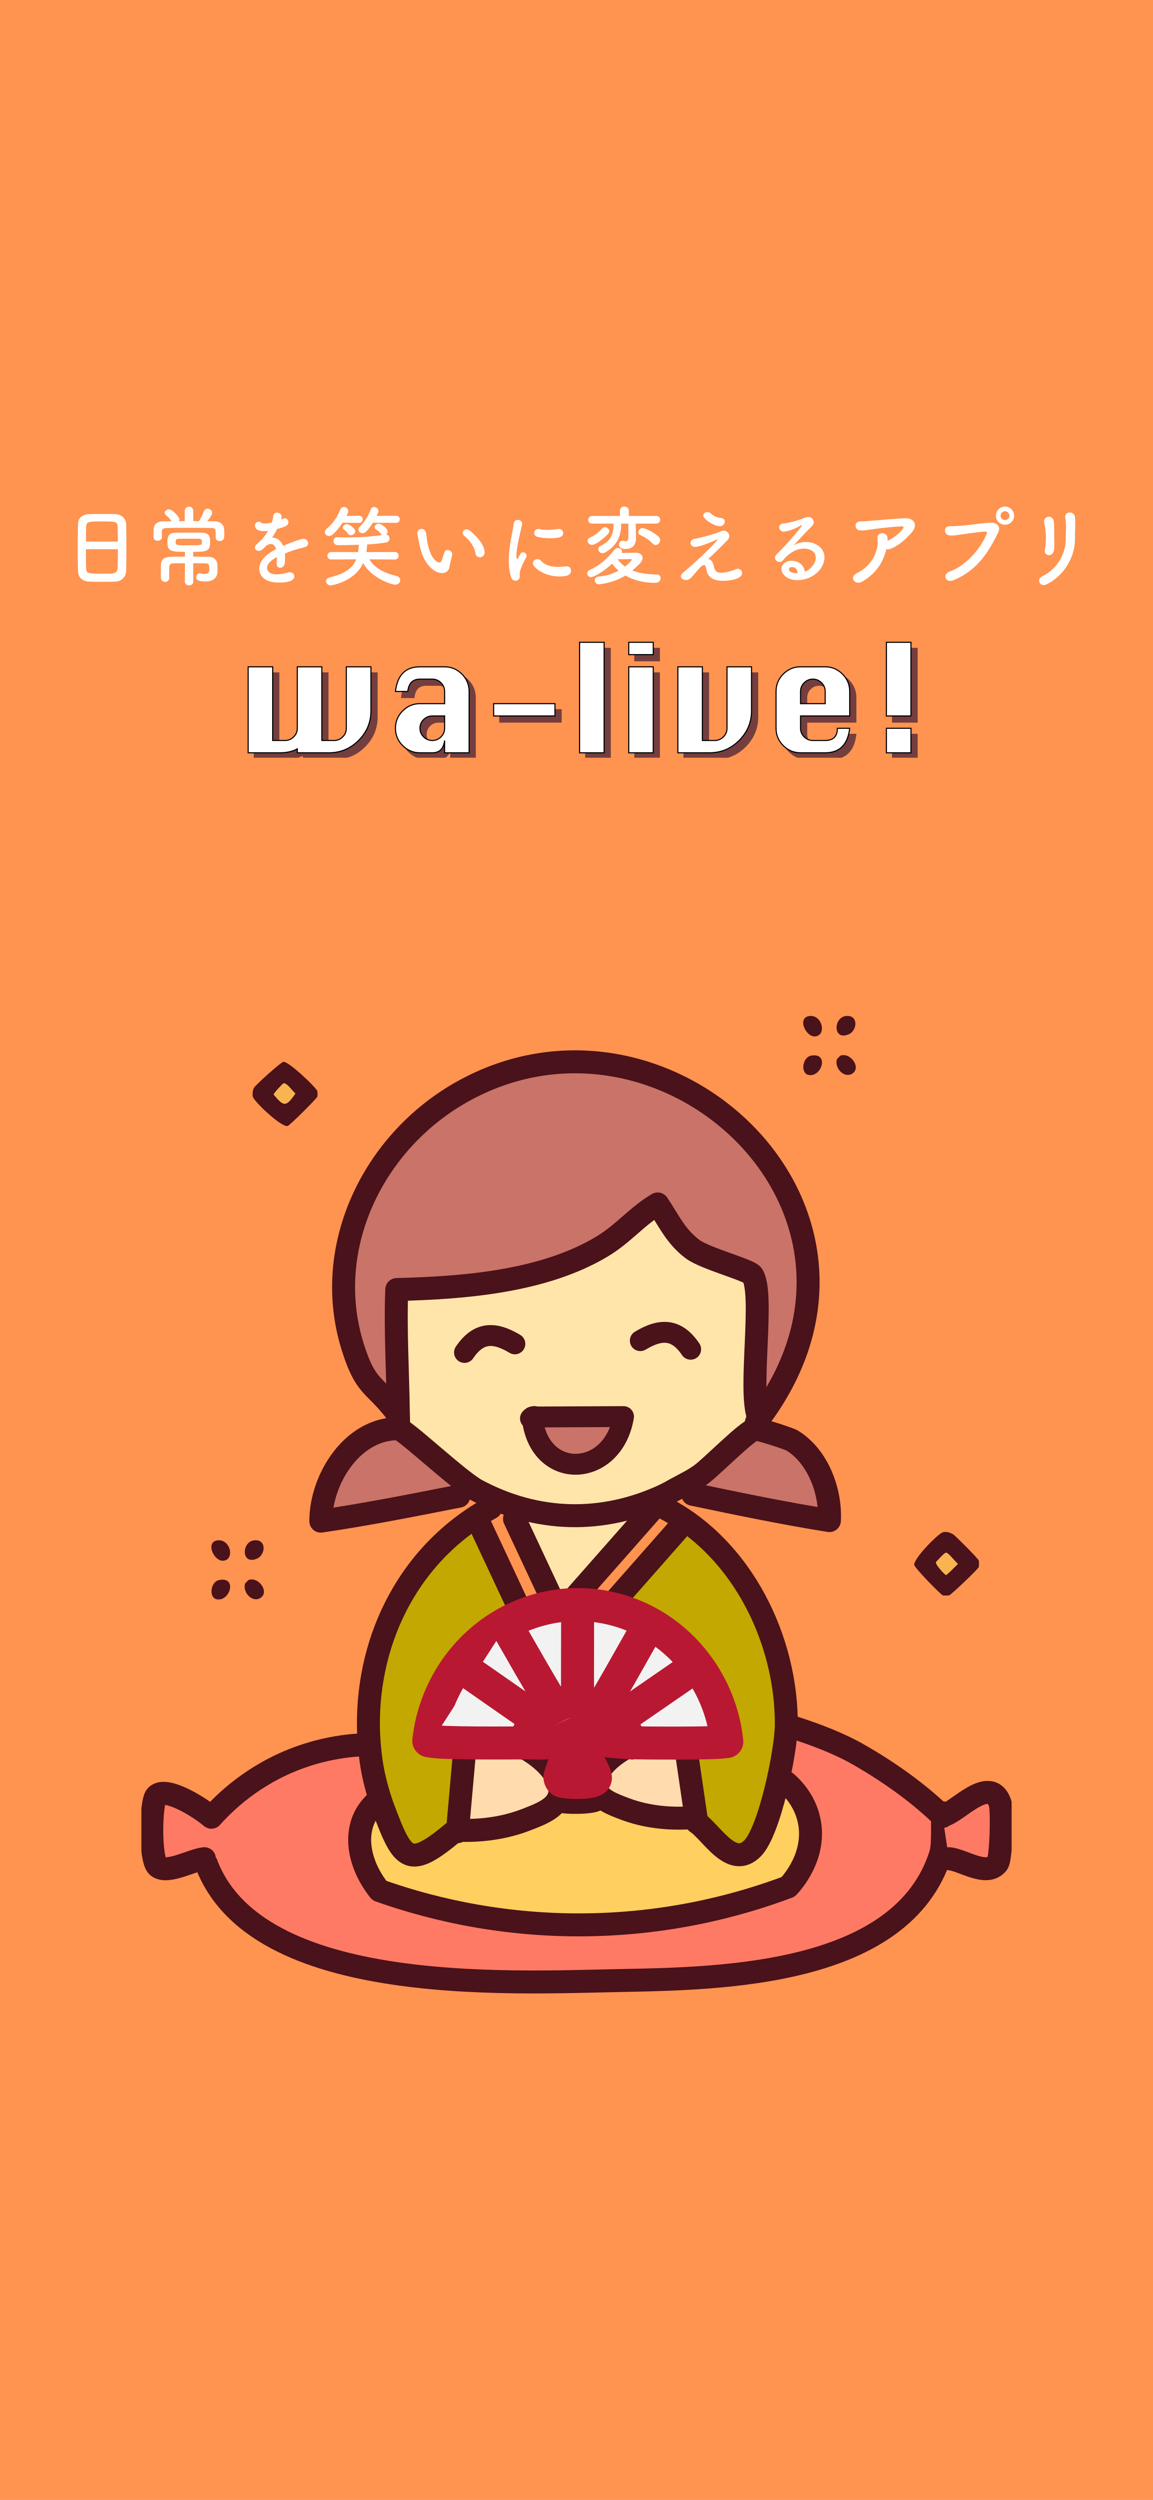 <svg width="393" height="852" viewBox="0 0 393 852" fill="none" xmlns="http://www.w3.org/2000/svg">
<rect width="393" height="852" fill="#FF9350"/>
<g clip-path="url(#clip0_165_1208)">
<path d="M86.674 229.337H95.029V254.442H99.227C100.392 254.442 101.381 254.031 102.199 253.207C103.018 252.384 103.424 251.41 103.424 250.285V229.337H111.779V254.442H115.977C117.117 254.442 118.091 254.031 118.909 253.207C119.728 252.384 120.134 251.41 120.134 250.285V229.337H128.529V244.34C128.529 248.236 127.129 251.595 124.322 254.412C121.515 257.229 118.151 258.64 114.23 258.64H103.424V257.304C101.818 258.193 99.834 258.64 97.479 258.64H86.674V229.337Z" fill="#743E3E" stroke="#743E3E" stroke-width="0.377" stroke-miterlimit="10"/>
<path d="M153.635 241.89V237.732C153.635 236.582 153.218 235.593 152.389 234.77C151.561 233.946 150.577 233.535 149.437 233.535H145.239C142.769 233.535 141.383 234.936 141.082 237.732H136.884C137.527 232.134 140.309 229.337 145.239 229.337H153.635C155.924 229.337 157.887 230.166 159.529 231.817C161.171 233.469 161.99 235.443 161.99 237.732V258.64H153.635V254.442C153.308 257.239 151.907 258.64 149.437 258.64H145.239C142.95 258.64 140.987 257.821 139.345 256.18C137.703 254.538 136.884 252.574 136.884 250.285V250.245C136.884 247.955 137.708 245.992 139.355 244.35C141.002 242.708 142.965 241.89 145.239 241.89H153.635ZM153.635 246.087H149.437C148.287 246.087 147.298 246.494 146.475 247.312C145.651 248.131 145.239 249.105 145.239 250.245V250.285C145.239 251.41 145.646 252.384 146.465 253.207C147.283 254.031 148.272 254.442 149.437 254.442C150.602 254.442 151.591 254.031 152.409 253.207C153.228 252.384 153.635 251.41 153.635 250.285V246.087Z" fill="#743E3E" stroke="#743E3E" stroke-width="0.377" stroke-miterlimit="10"/>
<path d="M170.345 246.087V241.89H191.252V246.087H170.345Z" fill="#743E3E" stroke="#743E3E" stroke-width="0.377" stroke-miterlimit="10"/>
<path d="M199.647 258.64V220.982H208.002V258.64H199.647Z" fill="#743E3E" stroke="#743E3E" stroke-width="0.377" stroke-miterlimit="10"/>
<path d="M216.392 225.18V220.982H224.747V225.18H216.392ZM216.392 258.64V229.337H224.747V258.64H216.392Z" fill="#743E3E" stroke="#743E3E" stroke-width="0.377" stroke-miterlimit="10"/>
<path d="M249.893 229.337H258.248V244.34C258.248 248.236 256.847 251.595 254.04 254.412C251.233 257.229 247.869 258.64 243.948 258.64H233.143V229.337H241.498V254.442H245.695C246.86 254.442 247.849 254.031 248.668 253.207C249.486 252.384 249.893 251.41 249.893 250.285V229.337Z" fill="#743E3E" stroke="#743E3E" stroke-width="0.377" stroke-miterlimit="10"/>
<path d="M291.708 246.087H274.958V250.285C274.958 251.41 275.364 252.384 276.183 253.207C277.001 254.031 277.99 254.442 279.155 254.442H283.353C286.124 254.442 287.51 253.056 287.51 250.285H291.708C291.055 255.853 288.268 258.64 283.353 258.64H274.958C272.668 258.64 270.705 257.821 269.063 256.18C267.421 254.538 266.603 252.574 266.603 250.285V237.732C266.603 235.418 267.426 233.439 269.073 231.797C270.72 230.156 272.683 229.337 274.958 229.337H283.353C285.642 229.337 287.606 230.166 289.248 231.817C290.889 233.469 291.708 235.443 291.708 237.732V246.087ZM274.958 241.89H283.353V237.732C283.353 236.582 282.936 235.593 282.108 234.77C281.279 233.946 280.295 233.535 279.155 233.535C278.016 233.535 277.016 233.946 276.193 234.77C275.369 235.593 274.958 236.582 274.958 237.732V241.89Z" fill="#743E3E" stroke="#743E3E" stroke-width="0.377" stroke-miterlimit="10"/>
<path d="M304.22 246.087V220.982H312.595V246.087H304.22ZM304.22 258.64V250.285H312.595V258.64H304.22Z" fill="#743E3E" stroke="#743E3E" stroke-width="0.377" stroke-miterlimit="10"/>
<path d="M84.585 227.258H92.941V252.364H97.138C98.303 252.364 99.292 251.952 100.111 251.128C100.929 250.305 101.336 249.331 101.336 248.206V227.258H109.691V252.364H113.888C115.028 252.364 116.002 251.952 116.821 251.128C117.639 250.305 118.046 249.331 118.046 248.206V227.258H126.441V242.261C126.441 246.158 125.04 249.517 122.233 252.333C119.426 255.15 116.062 256.561 112.141 256.561H101.336V255.226C99.729 256.114 97.746 256.561 95.391 256.561H84.585V227.258Z" fill="white" stroke="black" stroke-width="0.377" stroke-miterlimit="10"/>
<path d="M151.546 239.811V235.654C151.546 234.504 151.129 233.515 150.301 232.691C149.472 231.868 148.488 231.456 147.348 231.456H143.151C140.68 231.456 139.295 232.857 138.993 235.654H134.796C135.438 230.055 138.22 227.258 143.151 227.258H151.546C153.835 227.258 155.799 228.087 157.441 229.739C159.082 231.391 159.901 233.364 159.901 235.654V256.561H151.546V252.364C151.22 255.16 149.819 256.561 147.348 256.561H143.151C140.861 256.561 138.898 255.743 137.256 254.101C135.614 252.459 134.796 250.496 134.796 248.206V248.166C134.796 245.876 135.619 243.913 137.266 242.271C138.913 240.629 140.876 239.811 143.151 239.811H151.546ZM151.546 244.009H147.348C146.198 244.009 145.209 244.415 144.386 245.234C143.562 246.052 143.151 247.026 143.151 248.166V248.206C143.151 249.331 143.557 250.305 144.376 251.128C145.194 251.952 146.183 252.364 147.348 252.364C148.513 252.364 149.502 251.952 150.321 251.128C151.139 250.305 151.546 249.331 151.546 248.206V244.009Z" fill="white" stroke="black" stroke-width="0.377" stroke-miterlimit="10"/>
<path d="M168.256 244.009V239.811H189.163V244.009H168.256Z" fill="white" stroke="black" stroke-width="0.377" stroke-miterlimit="10"/>
<path d="M197.559 256.561V218.903H205.914V256.561H197.559Z" fill="white" stroke="black" stroke-width="0.377" stroke-miterlimit="10"/>
<path d="M214.304 223.101V218.903H222.659V223.101H214.304ZM214.304 256.561V227.258H222.659V256.561H214.304Z" fill="white" stroke="black" stroke-width="0.377" stroke-miterlimit="10"/>
<path d="M247.804 227.258H256.159V242.261C256.159 246.158 254.758 249.517 251.951 252.333C249.145 255.15 245.78 256.561 241.859 256.561H231.054V227.258H239.409V252.364H243.606C244.771 252.364 245.76 251.952 246.579 251.128C247.397 250.305 247.804 249.331 247.804 248.206V227.258Z" fill="white" stroke="black" stroke-width="0.377" stroke-miterlimit="10"/>
<path d="M289.619 244.009H272.869V248.206C272.869 249.331 273.276 250.305 274.094 251.128C274.913 251.952 275.902 252.364 277.067 252.364H281.264C284.036 252.364 285.422 250.978 285.422 248.206H289.619C288.966 253.774 286.18 256.561 281.264 256.561H272.869C270.579 256.561 268.616 255.743 266.974 254.101C265.332 252.459 264.514 250.496 264.514 248.206V235.654C264.514 233.339 265.337 231.361 266.984 229.719C268.631 228.077 270.594 227.258 272.869 227.258H281.264C283.554 227.258 285.517 228.087 287.159 229.739C288.801 231.391 289.619 233.364 289.619 235.654V244.009ZM272.869 239.811H281.264V235.654C281.264 234.504 280.847 233.515 280.019 232.691C279.19 231.868 278.206 231.456 277.067 231.456C275.927 231.456 274.928 231.868 274.104 232.691C273.281 233.515 272.869 234.504 272.869 235.654V239.811Z" fill="white" stroke="black" stroke-width="0.377" stroke-miterlimit="10"/>
<path d="M302.132 244.009V218.903H310.507V244.009H302.132ZM302.132 256.561V248.206H310.507V256.561H302.132Z" fill="white" stroke="black" stroke-width="0.377" stroke-miterlimit="10"/>
<path d="M39.321 198.223C38.015 198.282 36.413 198.282 34.84 198.282C33.267 198.282 31.753 198.282 30.536 198.223C27.954 198.134 26.678 196.828 26.589 194.631C26.53 192.702 26.5 189.467 26.5 186.232C26.5 183.354 26.53 180.445 26.589 178.457C26.648 176.557 28.073 175.311 30.299 175.222C31.427 175.192 33.356 175.162 35.255 175.162C36.828 175.162 38.371 175.192 39.38 175.222C41.191 175.281 42.942 176.557 43.001 178.694C43.06 180.505 43.09 183.472 43.09 186.44C43.09 189.705 43.06 192.969 43.001 194.542C42.942 196.62 41.458 198.134 39.321 198.223ZM40.182 184.571C40.182 182.701 40.152 180.979 40.122 179.792C40.063 177.744 39.618 177.715 34.869 177.715C29.854 177.715 29.438 177.744 29.349 179.792C29.319 181.009 29.29 182.701 29.29 184.571H40.182ZM29.29 187.182C29.29 189.675 29.29 192.049 29.349 193.474C29.409 195.403 29.735 195.522 34.78 195.522C35.938 195.522 37.125 195.522 37.897 195.492C39.559 195.433 40.063 194.661 40.122 193.385C40.182 191.901 40.182 189.556 40.182 187.182H29.29Z" fill="white"/>
<path d="M73.51 183.146V181.751C73.51 180.386 73.421 179.97 71.967 179.941C69.593 179.911 66.477 179.881 63.479 179.881C61.016 179.881 58.642 179.911 56.831 179.941C55.229 179.97 55.199 180.594 55.169 181.336V183.087C55.169 183.888 54.427 184.303 53.715 184.303C53.003 184.303 52.35 183.918 52.35 183.057C52.35 182.671 52.32 182.196 52.32 181.751C52.32 181.276 52.35 180.831 52.35 180.445C52.409 179.021 53.24 177.715 55.496 177.685C56.445 177.685 57.455 177.655 58.464 177.655C57.9 176.765 57.187 176.112 56.475 175.459C56.238 175.251 56.119 175.014 56.119 174.777C56.119 174.183 56.861 173.589 57.603 173.589C58.731 173.589 61.135 176.112 61.135 177.003C61.135 177.21 61.075 177.418 60.956 177.626H62.975V174.213C62.975 173.174 63.687 172.669 64.429 172.669C65.171 172.669 65.883 173.174 65.883 174.213V177.596C66.506 177.596 67.159 177.626 67.783 177.626C68.465 176.676 69.088 175.281 69.474 174.302C69.712 173.649 70.216 173.382 70.75 173.382C71.522 173.382 72.323 173.975 72.323 174.777C72.323 175.578 70.81 177.418 70.632 177.626C71.522 177.626 72.383 177.655 73.214 177.685C75.024 177.715 76.3 178.724 76.389 180.386C76.419 180.772 76.449 181.276 76.449 181.781C76.449 182.256 76.419 182.76 76.389 183.146C76.33 183.977 75.618 184.392 74.905 184.392C74.193 184.392 73.51 183.977 73.51 183.176V183.146ZM63.034 191.96C61.609 191.96 60.185 191.99 58.938 191.99C58.285 191.99 57.722 192.406 57.692 193.118C57.662 193.563 57.662 194.068 57.662 194.631C57.662 195.373 57.662 196.175 57.692 196.917V196.946C57.692 197.837 57.009 198.312 56.297 198.312C55.585 198.312 54.873 197.837 54.843 196.917C54.843 196.323 54.813 195.581 54.813 194.839C54.813 194.097 54.843 193.266 54.843 192.613C54.902 190.595 56.089 189.794 58.167 189.764C59.68 189.735 61.342 189.705 63.034 189.705V188.073C58.345 188.073 57.069 187.894 57.069 184.867C57.069 182.908 57.336 181.573 60.036 181.543C61.639 181.514 63.39 181.514 65.112 181.514C66.358 181.514 67.605 181.514 68.821 181.543C71.522 181.573 71.611 183.205 71.611 184.749C71.611 187.835 70.572 188.073 65.853 188.073V189.705C67.605 189.705 69.356 189.735 71.017 189.764C72.887 189.794 74.074 190.744 74.104 192.673C74.104 193.326 74.134 193.949 74.134 194.661C74.134 197.095 72.472 198.163 70.038 198.163C67.159 198.163 66.862 197.421 66.862 196.709C66.862 196.056 67.278 195.403 67.99 195.403C68.079 195.403 68.198 195.403 68.287 195.433C68.792 195.551 69.266 195.611 69.682 195.611C71.255 195.611 71.344 194.81 71.344 193.86C71.344 192.554 71.196 191.99 70.127 191.99C68.821 191.99 67.367 191.96 65.853 191.96L65.883 198.133C65.883 199.054 65.171 199.528 64.459 199.528C63.746 199.528 63.004 199.054 63.004 198.133L63.034 191.96ZM67.842 183.621C66.744 183.591 65.586 183.591 64.37 183.591C63.153 183.591 61.995 183.591 60.808 183.621C60.393 183.621 59.858 183.739 59.858 184.719C59.858 185.817 60.126 185.847 64.043 185.847C68.821 185.847 68.821 185.817 68.821 184.749C68.821 184.244 68.792 183.621 67.842 183.621Z" fill="white"/>
<path d="M97.164 190.061C97.164 190.566 97.164 191.1 97.105 191.693C97.016 192.88 96.214 193.504 95.502 193.504C94.849 193.504 94.285 193.029 94.285 192.109V191.842C94.374 191.129 94.404 190.447 94.404 189.853C93.781 190.18 91.021 191.634 91.021 193.504C91.021 194.008 91.258 195.759 94.285 195.759C95.65 195.759 97.164 195.403 98.025 195.136C98.292 195.047 98.559 195.017 98.767 195.017C99.746 195.017 100.31 195.7 100.31 196.412C100.31 197.035 100.073 198.549 94.998 198.549C89.923 198.549 88.35 195.997 88.35 193.83C88.35 190.209 92.564 187.954 94.107 187.153C93.751 185.995 93.158 185.401 92.356 185.401C91.881 185.401 91.377 185.58 90.813 185.936C89.567 187.331 88.825 187.746 88.172 187.746C87.459 187.746 86.895 187.271 86.895 186.618C86.895 186.262 87.073 185.817 87.578 185.401C89.181 183.977 89.982 183.235 91.377 180.89C90.843 180.979 90.368 181.009 89.923 181.009C86.925 181.009 86.895 179.347 86.895 179.11C86.895 178.427 87.4 177.804 88.112 177.804C88.439 177.804 88.795 177.923 89.181 178.19C89.448 178.368 89.834 178.427 90.279 178.427C90.516 178.427 91.288 178.397 92.623 178.101C92.891 177.329 93.009 176.765 93.158 175.756C93.276 175.014 93.811 174.717 94.404 174.717C95.176 174.717 96.007 175.251 96.007 176.023C96.007 176.379 95.888 176.854 95.829 177.121C96.719 176.676 96.838 176.646 97.045 176.646C97.758 176.646 98.322 177.24 98.322 177.952C98.322 178.932 97.55 179.525 94.463 180.267C94.018 181.187 93.425 182.196 92.772 183.235C94.404 183.235 95.74 184.155 96.511 186.025C100.251 184.422 102.862 183.621 103.367 183.621C104.435 183.621 105.029 184.422 105.029 185.164C105.029 185.639 104.762 186.114 104.228 186.322C103.308 186.707 102.328 186.826 100.785 187.301C99.538 187.687 98.262 188.162 97.105 188.636C97.164 189.082 97.164 189.556 97.164 190.061Z" fill="white"/>
<path d="M116.752 178.16C115.802 179.614 114.734 180.979 113.428 182.137C113.012 182.523 112.538 182.671 112.152 182.671C111.35 182.671 110.727 182.107 110.727 181.365C110.727 180.95 110.965 180.475 111.499 180.03C113.576 178.338 114.882 176.35 115.951 173.738C116.218 173.085 116.722 172.788 117.227 172.788C117.969 172.788 118.711 173.411 118.711 174.242C118.711 174.569 118.592 174.836 118.117 175.815L122.42 175.786H122.45C123.222 175.786 123.637 176.379 123.637 176.973C123.637 177.566 123.222 178.19 122.42 178.19L116.752 178.16ZM125.893 190.625C127.792 193.86 131.532 195.462 135.152 196.293C136.013 196.501 136.429 197.095 136.429 197.688C136.429 198.49 135.776 199.261 134.707 199.261C133.49 199.261 126.605 197.095 123.786 191.871C120.818 198.43 112.745 199.528 112.716 199.528C111.766 199.528 111.143 198.816 111.143 198.104C111.143 197.54 111.499 197.006 112.359 196.798C117.286 195.581 120.106 193.86 121.411 190.625L112.953 190.684C112.063 190.684 111.588 190.031 111.588 189.408C111.588 188.785 112.063 188.132 112.953 188.132L122.064 188.162C122.183 187.39 122.272 186.559 122.302 185.669C121.916 185.669 118.711 185.787 115.179 185.787C114.17 185.787 113.665 185.075 113.665 184.363C113.665 183.71 114.111 183.087 115.001 183.087H115.06C116.158 183.116 117.345 183.146 118.533 183.146C122.272 183.146 126.368 182.938 130.196 182.345C130.077 182.256 129.959 182.167 129.87 182.018C129.454 181.365 128.742 180.801 128.208 180.475C127.852 180.267 127.703 179.97 127.703 179.674C127.703 179.08 128.297 178.486 129.068 178.486C129.899 178.486 132.125 180 132.125 181.187C132.125 181.603 131.918 181.959 131.621 182.196C132.392 182.285 132.778 182.909 132.778 183.502C132.778 184.125 132.392 184.749 131.68 184.867C129.781 185.194 127.495 185.431 125.151 185.55C125.121 186.44 125.002 187.242 124.884 188.043L124.913 188.162L134.529 188.132C135.42 188.132 135.865 188.755 135.865 189.408C135.865 190.061 135.42 190.684 134.529 190.684L125.893 190.625ZM119.601 182.404C119.215 182.404 118.829 182.256 118.592 181.87C118.117 181.157 117.524 180.683 117.197 180.445C116.93 180.237 116.841 180.03 116.841 179.792C116.841 179.199 117.553 178.635 118.265 178.635C118.859 178.635 121.085 179.881 121.085 181.098C121.085 181.84 120.343 182.404 119.601 182.404ZM127.08 178.16C125.062 181.365 124.201 181.721 123.578 181.721C122.806 181.721 122.153 181.187 122.153 180.505C122.153 180.208 122.272 179.881 122.599 179.555C124.379 177.774 125.477 175.934 126.397 173.56C126.605 173.026 127.021 172.788 127.495 172.788C128.208 172.788 129.009 173.382 129.009 174.183C129.009 174.48 128.95 174.599 128.386 175.815L135.034 175.786C135.835 175.786 136.251 176.379 136.251 176.973C136.251 177.596 135.835 178.19 135.034 178.19L127.08 178.16Z" fill="white"/>
<path d="M150.674 195.314C149.635 195.314 148.359 194.839 147.142 193.771C144.145 191.189 143.284 187.153 142.809 184.838C142.572 183.71 142.246 181.899 142.246 181.662C142.246 180.801 142.987 180.237 143.729 180.237C144.353 180.237 145.006 180.653 145.213 181.632C145.391 182.582 145.451 183.591 145.629 184.541C146.846 191.456 149.635 191.723 149.814 191.723C150.11 191.723 150.377 191.486 150.644 190.773C150.912 190.061 151.119 189.2 151.475 188.251C151.713 187.657 152.128 187.42 152.574 187.42C153.345 187.42 154.147 188.102 154.147 188.904C154.147 188.993 154.117 189.052 154.117 189.141C153.939 190.12 153.345 192.049 153.256 192.969C153.108 194.453 152.069 195.314 150.674 195.314ZM162.071 188.577C161.804 186.589 160.171 184.155 158.183 182.582C157.827 182.315 157.678 181.959 157.678 181.632C157.678 181.009 158.242 180.416 159.014 180.416C159.4 180.416 159.845 180.564 160.26 180.92C161.507 181.988 165.187 185.253 165.187 188.251C165.187 189.349 164.356 189.942 163.555 189.942C162.872 189.942 162.189 189.497 162.071 188.577Z" fill="white"/>
<path d="M174.179 196.645C173.616 194.834 173.408 192.905 173.408 190.976C173.408 185.753 174.921 180.648 175.07 178.6C175.159 177.591 175.812 177.176 176.494 177.176C177.236 177.176 177.978 177.68 177.978 178.481C177.978 178.541 177.978 178.63 177.949 178.719C177.533 180.885 176.019 186.376 176.019 189.314C176.019 190.412 176.227 190.531 176.316 190.531C176.376 190.531 176.465 190.472 176.524 190.323C177.444 188.572 177.652 188.216 178.275 188.216C178.898 188.216 179.492 188.81 179.492 189.462C179.492 189.641 179.462 189.819 179.343 189.997C177.919 192.46 177.118 194.686 177.118 195.576C177.118 195.843 177.147 196.11 177.147 196.378C177.147 197.832 175.99 197.921 175.663 197.921C175.07 197.921 174.447 197.535 174.179 196.645ZM190.681 196.471C185.546 196.471 181.629 193.415 181.629 191.96C181.629 191.189 182.341 190.566 183.172 190.566C183.617 190.566 184.092 190.744 184.507 191.218C185.754 192.613 187.861 193.207 190.265 193.207C191.096 193.207 191.927 193.148 192.788 193.029C192.906 192.999 193.025 192.999 193.144 192.999C194.153 192.999 194.628 193.682 194.628 194.424C194.628 195.967 193.322 196.471 190.681 196.471ZM187.327 183.443C186.021 183.443 184.626 183.324 183.32 182.998C182.43 182.79 182.074 182.226 182.074 181.662C182.074 180.95 182.638 180.267 183.439 180.267C183.528 180.267 183.617 180.267 183.736 180.297C184.715 180.505 185.695 180.594 186.615 180.594C187.891 180.594 189.108 180.445 190.265 180.297C190.354 180.297 190.443 180.267 190.532 180.267C191.452 180.267 191.957 180.95 191.957 181.662C191.957 182.849 191.126 183.443 187.327 183.443Z" fill="white"/>
<path d="M204.125 199.143C203.235 199.143 202.73 198.43 202.73 197.748C202.73 197.154 203.116 196.561 204.036 196.501C206.558 196.293 208.873 195.551 210.832 194.513C209.971 193.771 209.23 192.94 208.666 192.079C205.223 195.284 202.107 196.709 201.454 196.709C200.653 196.709 200.148 196.056 200.148 195.403C200.148 194.958 200.415 194.483 200.979 194.246C203.709 193.088 206.737 190.833 209.467 187.331C209.764 186.945 210.209 186.767 210.624 186.767C211.337 186.767 212.019 187.242 212.019 187.924C212.019 188.102 211.99 188.28 211.901 188.458C213.652 188.429 216.234 188.369 216.708 188.369C218.252 188.369 219.023 189.2 219.023 190.15C219.023 191.189 218.163 192.168 215.521 194.424C217.629 195.255 220.389 195.789 223.95 195.789C224.751 195.789 225.167 196.412 225.167 197.065C225.167 198.223 224.276 198.638 223.149 198.638C219.201 198.638 215.788 197.659 213.177 196.145C208.992 198.786 204.155 199.143 204.125 199.143ZM201.78 185.698C200.89 185.698 200.296 185.016 200.296 184.303C200.296 183.858 200.534 183.443 201.127 183.176C202.76 182.463 203.976 181.543 205.253 180.119C205.549 179.792 205.906 179.674 206.232 179.674C206.974 179.674 207.657 180.297 207.657 181.039C207.657 181.336 207.538 181.662 207.271 181.959C205.668 183.65 203.086 185.698 201.78 185.698ZM216.679 178.457L216.708 179.614L216.768 183.561V183.621C216.768 185.283 215.877 187.093 213.355 187.093C212.524 187.093 210.981 187.004 210.981 185.58C210.981 184.927 211.396 184.274 212.079 184.274C212.168 184.274 212.257 184.274 212.375 184.303C212.672 184.392 212.969 184.452 213.236 184.452C213.77 184.452 214.186 184.155 214.186 183.205V178.457H211.723V178.665C211.723 183.354 209.793 186.173 206.351 188.251C205.995 188.458 205.668 188.547 205.371 188.547C204.54 188.547 203.917 187.865 203.917 187.182C203.917 186.737 204.184 186.292 204.778 185.995C207.805 184.57 209.111 182.493 209.111 178.932V178.457H201.869C200.949 178.457 200.474 177.834 200.474 177.181C200.474 176.528 200.979 175.845 201.869 175.845H211.307V174.035C211.307 173.115 212.049 172.64 212.821 172.64C213.592 172.64 214.334 173.115 214.334 174.035V175.845H223.683C224.573 175.845 225.018 176.498 225.018 177.151C225.018 177.804 224.573 178.457 223.683 178.457H216.679ZM213.028 193.088C213.8 192.495 214.483 191.871 215.076 191.218C215.225 191.04 215.284 190.892 215.284 190.803C215.284 190.595 215.106 190.536 214.928 190.536H214.839C214.69 190.566 212.227 190.595 210.506 190.595C211.159 191.515 211.99 192.346 213.028 193.088ZM222.466 185.283C221.338 184.036 219.676 182.968 218.252 182.374C217.747 182.167 217.569 181.81 217.569 181.425C217.569 180.712 218.192 179.97 218.994 179.97C219.587 179.97 222.525 181.068 224.514 182.968C224.87 183.294 225.018 183.71 225.018 184.096C225.018 184.956 224.276 185.758 223.475 185.758C223.119 185.758 222.793 185.609 222.466 185.283Z" fill="white"/>
<path d="M243.36 193.237C243.627 194.335 244.191 195.195 245.586 195.195C246.802 195.195 249.236 194.75 250.542 194.097C250.898 193.919 251.195 193.86 251.492 193.86C252.382 193.86 252.946 194.542 252.946 195.284C252.946 197.451 248.494 197.955 246.387 197.955C242.529 197.955 241.045 196.145 240.807 194.216C240.659 193.059 240.362 192.584 239.917 192.584C238.967 192.584 237.424 194.899 235.732 196.709C235.02 197.481 234.516 197.688 233.892 197.688C232.468 197.688 232.082 196.887 232.082 196.412C232.082 196.056 232.29 195.641 232.794 195.195C240.689 188.547 244.102 184.511 244.517 184.036C244.636 183.888 244.695 183.799 244.695 183.769C244.695 183.769 244.695 183.74 244.665 183.74C244.606 183.74 244.428 183.858 244.28 183.918C242.855 184.571 238.73 186.381 236.89 186.381C235.881 186.381 235.376 185.728 235.376 185.045C235.376 184.422 235.821 183.769 236.712 183.65C238.136 183.443 241.282 182.612 244.339 181.632C245.111 181.395 245.111 181.306 245.882 181.009C246.149 180.92 246.417 180.861 246.654 180.861C247.722 180.861 248.583 181.721 248.583 182.701C248.583 183.146 248.405 183.621 247.989 184.066C246.595 185.52 242.914 189.2 241.342 190.536C242.707 190.595 243.122 192.168 243.36 193.237ZM245.348 179.347C243.567 179.347 239.709 177.003 239.709 175.697C239.709 175.044 240.332 174.539 241.074 174.539C241.49 174.539 241.935 174.688 242.351 175.044C243.36 175.934 244.28 176.379 245.764 176.528C246.654 176.617 247.04 177.151 247.04 177.745C247.04 178.427 246.506 179.347 245.348 179.347Z" fill="white"/>
<path d="M278.054 190.091C278.054 186.974 274.284 186.974 274.017 186.974C270.693 186.974 268.141 189.408 266.924 190.922C266.598 191.337 266.153 191.515 265.737 191.515C264.936 191.515 264.164 190.892 264.164 190.091C264.164 189.705 264.342 189.289 264.758 188.874C269.031 184.66 273.364 179.377 273.364 179.05C273.364 178.991 273.335 178.961 273.275 178.961C273.216 178.961 273.157 178.991 273.068 179.021C270.842 180.416 268.022 181.187 267.132 181.187C266.123 181.187 265.589 180.445 265.589 179.733C265.589 179.11 265.975 178.516 266.835 178.427C269.773 178.16 273.513 176.824 274.344 176.409C274.7 176.231 275.086 176.172 275.412 176.172C276.51 176.172 277.371 176.973 277.371 177.923C277.371 178.397 277.163 178.902 276.688 179.377C274.67 181.306 272.385 183.829 270.515 185.906C271.792 185.075 273.305 184.719 274.759 184.719C277.905 184.719 281.021 186.648 281.021 189.942C281.021 193.919 276.926 197.718 271.792 197.718C268.23 197.718 266.36 195.67 266.36 193.919C266.36 192.317 267.844 191.129 269.684 191.129C272.266 191.129 274.047 192.554 274.314 194.839C275.59 194.513 278.054 192.406 278.054 190.091ZM269.951 193.266C268.942 193.266 268.913 193.919 268.913 194.038C268.913 195.195 270.931 195.344 271.673 195.344H271.881C271.792 194.068 271.139 193.266 269.951 193.266Z" fill="white"/>
<path d="M293.991 198.163C291.409 199.706 289.302 196.739 292.002 195.373C296.395 193.177 298.413 189.794 299.066 186.114C299.214 185.223 299.214 184.155 299.066 183.413C298.71 181.573 302.063 180.92 302.479 183.116C302.538 183.413 302.538 183.858 302.538 184.333C304.319 183.472 306.515 181.899 307.613 180.386C308.118 179.703 308.207 179.347 307.079 179.406C303.34 179.555 298.561 180.208 297.226 180.386C295.623 180.594 294.822 180.831 293.16 180.772C291.231 180.712 290.875 177.626 293.368 177.685C294.644 177.715 296.039 177.537 297.285 177.448C298.591 177.359 303.547 176.884 308.326 176.617C311.65 176.439 312.926 178.932 310.818 181.395C308.919 183.621 306.396 185.965 303.369 187.093C302.924 187.271 302.479 187.271 302.123 187.123C300.995 191.723 298.71 195.314 293.991 198.163Z" fill="white"/>
<path d="M323.699 194.78C329.931 192.524 334.68 186.114 336.342 181.84C336.55 181.336 336.193 181.128 335.808 181.157C333.522 181.276 329.575 181.929 327.527 182.167C325.717 182.374 325.539 182.552 323.788 182.493C321.592 182.404 321.354 179.169 323.996 179.317C325.301 179.377 326.4 179.258 327.646 179.169C330.139 178.991 334.175 178.338 337.499 178.13C339.992 177.982 341.15 179.614 340.259 181.425C337.143 187.776 333.344 194.305 325.034 197.718C322.156 198.905 321.117 195.73 323.699 194.78ZM342.545 178.843C340.823 178.843 339.458 177.477 339.458 175.756C339.458 174.035 340.823 172.64 342.545 172.64C344.266 172.64 345.661 174.035 345.661 175.756C345.661 177.477 344.266 178.843 342.545 178.843ZM342.545 174.242C341.714 174.242 341.061 174.925 341.061 175.756C341.061 176.587 341.714 177.24 342.545 177.24C343.376 177.24 344.058 176.587 344.058 175.756C344.058 174.925 343.376 174.242 342.545 174.242Z" fill="white"/>
<path d="M355.188 196.442C360.678 193.83 363.29 188.251 363.26 183.769C363.23 181.395 363.409 180.475 363.349 179.021C363.319 178.279 363.26 177.151 363.112 176.557C362.548 174.242 366.287 173.886 366.436 176.409C366.525 177.655 366.495 178.101 366.495 179.021C366.495 180.089 366.465 180.623 366.436 181.187C366.406 181.751 366.376 182.404 366.406 183.65C366.495 189.26 363.141 195.908 356.879 199.083C354.386 200.359 353.229 197.362 355.188 196.442ZM356.137 187.36C356.612 185.312 356.553 181.988 356.286 180.119C356.197 179.555 356.078 178.961 355.93 178.397C355.306 175.756 358.927 175.192 359.194 177.774C359.283 178.605 359.313 179.496 359.313 180.237C359.283 181.395 359.343 182.879 359.372 184.036C359.402 185.194 359.402 186.292 359.224 187.479C358.808 190.18 355.662 189.408 356.137 187.36Z" fill="white"/>
</g>
<g clip-path="url(#clip1_165_1208)">
<path d="M187.567 546.853L191.689 546.42C193.44 545.039 192.245 546.441 193.976 545.059C208.42 533.615 209.595 525.119 222.04 511.51L175.369 517.675" fill="#FFE5AA"/>
<path d="M162.532 507.922C161.337 509.571 158.205 509.551 156.35 509.922C140.731 512.994 125.071 516.129 109.328 518.418C109.328 504.066 120.126 486.827 135.724 486.93C137.682 486.93 156.309 504.581 162.511 507.901H162.532V507.922Z" fill="#CA7369"/>
<path d="M257.441 487.033C258.492 486.93 268.897 490.25 270.093 490.992C278.829 496.457 283.218 508.19 282.703 518.232C267.105 515.737 251.568 512.52 236.093 509.262C234.28 508.87 231.704 508.726 230.303 507.53C233.188 505.942 236.217 504.519 238.896 502.581C242.502 499.983 254.906 487.281 257.42 487.054L257.441 487.033Z" fill="#CA7369"/>
<path d="M258.471 482.703C255.092 473.651 260.635 440.988 256.472 434.575C255.318 432.781 240.4 428.966 236.052 425.708C230.283 421.378 228.016 416.037 224.163 410.325C217.033 414.532 212.562 420.409 205.226 424.821C185.157 436.864 157.978 438.926 135.23 439.483C134.714 453.257 135.559 467.052 135.765 480.806L134.714 480.909C127.399 471.465 124.576 473.073 120.187 459.01C109.658 425.337 126.967 389.478 157.051 372.363C226.059 333.102 311.592 411.872 259.234 482.827L258.451 482.703H258.471Z" fill="#CA7369"/>
<path d="M258.471 482.703C258.409 483.239 258.121 483.713 258.018 484.208C257.956 484.476 257.812 484.724 257.75 484.992C257.812 484.724 257.935 484.476 258.018 484.208C257.956 484.476 257.812 484.724 257.75 484.992L257.441 487.033C254.906 487.281 242.502 499.983 238.916 502.56C236.217 504.499 233.209 505.922 230.324 507.509C229.17 508.149 228.016 508.829 226.842 509.386C226.78 509.427 226.718 509.468 226.656 509.489C226.574 509.53 226.491 509.571 226.388 509.613C205.329 519.407 183.055 518.892 162.532 507.901C156.329 504.581 137.681 486.93 135.745 486.93L135.868 484.683C135.868 484.25 135.827 483.817 135.848 483.383L135.683 483.219C135.497 482.394 135.25 481.548 134.735 480.868L135.786 480.765C135.58 466.99 134.714 453.195 135.25 439.441C157.999 438.885 185.177 436.823 205.247 424.78C212.583 420.388 217.054 414.511 224.183 410.284C228.037 415.996 230.324 421.337 236.073 425.667C240.421 428.925 255.339 432.74 256.493 434.534C260.655 440.967 255.112 473.609 258.492 482.662V482.703H258.471Z" fill="#FFE5AA"/>
<path d="M181.386 482.93L211.862 482.786H212.521C209.018 503.983 183.508 504.87 181.386 482.93Z" fill="#CA7369" stroke="#4A121A" stroke-width="7.119" stroke-linecap="round" stroke-linejoin="round"/>
<path d="M180.809 483.425L182.107 482.765" stroke="#4A121A" stroke-width="7.119" stroke-linecap="round" stroke-linejoin="round"/>
<path d="M158.328 460.928C163.129 453.834 168.528 453.814 175.493 458" stroke="#4A121A" stroke-width="7.119" stroke-linecap="round" stroke-linejoin="round"/>
<path d="M235.413 459.835C230.612 452.742 225.214 452.721 218.249 456.907" stroke="#4A121A" stroke-width="7.119" stroke-linecap="round" stroke-linejoin="round"/>
<path d="M68.674 618.175V618.845C69.092 622.674 68.215 627.843 69.176 631.464C69.238 631.673 69.217 631.882 69.28 632.071C83.589 680.747 173.038 675.724 212.144 674.971C246.298 674.301 307.609 673.234 320.602 631.924C320.665 631.736 320.665 631.548 320.727 631.359C321.5 628.66 321.166 621.837 321.291 618.531V617.819" fill="#FF7A64"/>
<path d="M68.674 618.175V618.845C69.092 622.674 68.215 627.843 69.176 631.464C69.238 631.673 69.217 631.882 69.28 632.071C83.589 680.747 173.038 675.724 212.144 674.971C246.298 674.301 307.609 673.234 320.602 631.924C320.665 631.736 320.665 631.548 320.727 631.359C321.5 628.66 321.166 621.837 321.291 618.531V617.819" stroke="#4A121A" stroke-width="7.826" stroke-linecap="round" stroke-linejoin="round"/>
<path d="M177.636 595.662C177.388 597.229 161.687 615.89 159.256 618.324C157.689 619.911 156.206 621.87 154.557 623.314L154.084 623.809" fill="#96BB00"/>
<path d="M177.636 595.662C177.388 597.229 161.687 615.89 159.256 618.324C157.689 619.911 156.206 621.87 154.557 623.314L154.084 623.809" stroke="#4A121A" stroke-width="7.826" stroke-linecap="round" stroke-linejoin="round"/>
<path d="M323.44 633.459C328.118 633.81 336.236 639.769 339.966 635.088C341.305 633.418 341.635 616.756 340.873 614.529C337.452 604.652 326.098 617.726 321.833 618.612L321.256 619.045" fill="#FF7A64"/>
<path d="M323.44 633.459C328.118 633.81 336.236 639.769 339.966 635.088C341.305 633.418 341.635 616.756 340.873 614.529C337.452 604.652 326.098 617.726 321.833 618.612L321.256 619.045" stroke="#4A121A" stroke-width="7.826" stroke-linecap="round" stroke-linejoin="round"/>
<path d="M69.663 633.459C65.686 633.789 57.032 638.779 53.776 636.119C50.953 633.83 51.324 614.158 53.261 612.076C56.496 608.591 68.344 616.2 71.455 618.86L72.053 619.334C76.792 614.035 86.312 604.879 101.21 599.27C110.915 595.621 119.611 594.693 125.669 594.569C174.05 592.651 222.432 590.754 270.814 588.836C278.108 591.208 285.876 594.115 292.553 597.93C305.019 605.044 314.642 612.571 321.236 619.025" fill="#FF7A64"/>
<path d="M69.663 633.459C65.686 633.789 57.032 638.779 53.776 636.119C50.953 633.83 51.324 614.158 53.261 612.076C56.496 608.591 68.344 616.2 71.455 618.86L72.053 619.334C76.792 614.035 86.312 604.879 101.21 599.27C110.915 595.621 119.611 594.693 125.669 594.569C174.05 592.651 222.432 590.754 270.814 588.836C278.108 591.208 285.876 594.115 292.553 597.93C305.019 605.044 314.642 612.571 321.236 619.025" stroke="#4A121A" stroke-width="7.826" stroke-linecap="round" stroke-linejoin="round"/>
<path d="M129.336 613.169C126.596 615.334 125.133 617.602 124.309 619.272C120.744 626.592 122.887 636.263 129.316 644.326C144.358 649.667 167.601 655.894 196.469 656.018C227.996 656.142 253.093 648.904 268.63 643.068C269.413 642.285 278.562 632.593 275.718 620.118C274.173 613.334 269.866 609.127 267.97 607.498" fill="#FFCF5F"/>
<path d="M129.336 613.169C126.596 615.334 125.133 617.602 124.309 619.272C120.744 626.592 122.887 636.263 129.316 644.326C144.358 649.667 167.601 655.894 196.469 656.018C227.996 656.142 253.093 648.904 268.63 643.068C269.413 642.285 278.562 632.593 275.718 620.118C274.173 613.334 269.866 609.127 267.97 607.498" stroke="#4A121A" stroke-width="7.826" stroke-linecap="round" stroke-linejoin="round"/>
<path d="M153.713 623.644C166.076 624.551 174.772 621.932 179.222 620.221C184.085 618.344 188.886 616.509 190.391 612.715C192.389 607.684 187.897 600.92 179.078 595.827C170.753 594.919 161.749 594.548 152.188 595.064C151.096 595.126 150.024 595.188 148.953 595.27" fill="#FFDBAE"/>
<path d="M153.713 623.644C166.076 624.551 174.772 621.932 179.222 620.221C184.085 618.344 188.886 616.509 190.391 612.715C192.389 607.684 187.897 600.92 179.078 595.827C170.753 594.919 161.749 594.548 152.188 595.064C151.096 595.126 150.024 595.188 148.953 595.27" stroke="#4A121A" stroke-width="7.826" stroke-linecap="round" stroke-linejoin="round"/>
<path d="M235.743 619.499C224.822 620.262 217.137 618.035 213.201 616.571C208.915 614.963 204.67 613.375 203.331 610.137C201.559 605.828 205.515 600.033 213.324 595.662C220.681 594.878 228.634 594.569 237.083 595.002C238.051 595.043 238.999 595.105 239.926 595.167" fill="#FFDBAE"/>
<path d="M235.743 619.499C224.822 620.262 217.137 618.035 213.201 616.571C208.915 614.963 204.67 613.375 203.331 610.137C201.559 605.828 205.515 600.033 213.324 595.662C220.681 594.878 228.634 594.569 237.083 595.002C238.051 595.043 238.999 595.105 239.926 595.167" stroke="#4A121A" stroke-width="7.826" stroke-linecap="round" stroke-linejoin="round"/>
<path d="M218.229 586.176L215.406 595.744" stroke="#4A121A" stroke-width="7.826" stroke-linecap="round" stroke-linejoin="round"/>
<path d="M213.189 545.751L228.362 528.303L234.051 555.613L213.189 545.751Z" fill="#C2A800"/>
<path d="M172.983 548.027L163.88 529.821L157.432 557.889L172.983 548.027Z" fill="#C2A800"/>
<path d="M218.228 586.176L217.672 585.64C216.518 584.568 215.694 583.413 214.066 582.98C212.438 582.547 180.706 582.465 179.037 582.98C177.368 583.496 176.605 584.568 175.431 585.702L174.874 586.238" stroke="#4A121A" stroke-width="7.826" stroke-linecap="round" stroke-linejoin="round"/>
<path d="M177.636 595.662L177.43 594.981C177.45 594.466 175.431 587.64 175.06 586.919L174.854 586.238" stroke="#4A121A" stroke-width="7.826" stroke-linecap="round" stroke-linejoin="round"/>
<path d="M238.649 553.472C238.339 557.06 239.225 561.329 237.969 564.772C235.64 571.144 224.802 582.197 218.805 585.805L218.228 586.156" stroke="#4A121A" stroke-width="7.826" stroke-linecap="round" stroke-linejoin="round"/>
<path d="M152.394 567.288L150.993 556.504C151.446 552.977 152.538 549.513 154.825 549.286C158.74 549.41 158.637 552.565 157.999 555.576L159.4 566.36C159.915 570.979 153.074 571.886 152.394 567.267V567.288Z" fill="#4A121A"/>
<path d="M155.897 566.834L156.35 567.309C160.389 573.165 171.681 580.691 174.854 586.259" stroke="#4A121A" stroke-width="7.826" stroke-linecap="round" stroke-linejoin="round"/>
<path d="M226.656 509.51L181.695 560.545" stroke="#4A121A" stroke-width="7.826" stroke-linecap="round" stroke-linejoin="round"/>
<path d="M156.371 509.922C140.752 512.994 125.092 516.129 109.349 518.418C109.349 504.066 120.146 486.827 135.745 486.93C137.702 486.93 156.33 504.581 162.532 507.901C183.055 518.892 205.33 519.387 226.388 509.613L226.842 509.386C228.016 508.808 229.17 508.149 230.324 507.509C233.209 505.922 236.238 504.499 238.916 502.56C242.522 499.962 254.927 487.26 257.441 487.033C258.492 486.93 268.898 490.25 270.093 490.992C278.829 496.457 283.218 508.19 282.703 518.232C267.105 515.737 251.568 512.52 236.094 509.262" stroke="#4A121A" stroke-width="7.826" stroke-linecap="round" stroke-linejoin="round"/>
<path d="M187.567 543.719L175.369 517.655" stroke="#4A121A" stroke-width="7.826" stroke-linecap="round" stroke-linejoin="round"/>
<path d="M226.842 514.149C253.114 527.944 268.259 559.061 268.012 588.073C267.929 596.775 262.366 624.035 256.493 629.954C249.364 637.15 242.461 624.386 237.495 621.107L237.021 620.633" fill="#C2A800"/>
<path d="M226.842 514.149C253.114 527.944 268.259 559.061 268.012 588.073C267.929 596.775 262.366 624.035 256.493 629.954C249.364 637.15 242.461 624.386 237.495 621.107M237.495 621.107L237.021 620.633M237.495 621.107L233.672 595.061" stroke="#4A121A" stroke-width="7.826" stroke-linecap="round" stroke-linejoin="round"/>
<path d="M167.294 513.89C139.908 528.98 125.3 557.793 125.574 588.201C125.616 592.755 126.142 598.675 126.984 603.146C127.826 607.617 129.236 612.585 130.794 616.704C137.382 634.154 139.319 637.3 154.938 624.094" fill="#C2A800"/>
<path d="M167.294 513.89C139.908 528.98 125.3 557.793 125.574 588.201C125.616 592.755 126.142 598.675 126.984 603.146C127.826 607.617 129.236 612.585 130.794 616.704C137.382 634.154 139.319 637.3 154.938 624.094M155.914 624.268L161.604 560.165" stroke="#4A121A" stroke-width="7.826" stroke-linecap="round" stroke-linejoin="round"/>
<path d="M176.008 546.131L163.809 520.067" stroke="#4A121A" stroke-width="7.826" stroke-linecap="round" stroke-linejoin="round"/>
<path d="M230.88 521.428L185.919 572.464" stroke="#4A121A" stroke-width="7.826" stroke-linecap="round" stroke-linejoin="round"/>
<path d="M135.868 484.703L135.683 483.239C135.497 482.414 135.25 481.569 134.735 480.888C127.42 471.444 124.597 473.053 120.208 458.99C109.679 425.316 126.987 389.457 157.071 372.343C226.079 333.081 311.613 411.851 259.254 482.806C258.966 483.198 258.718 483.61 258.43 484.002C258.203 484.332 258.038 484.724 257.75 484.992C257.812 484.724 257.935 484.476 258.018 484.208C258.141 483.693 258.43 483.219 258.471 482.703C255.092 473.651 260.635 440.988 256.472 434.575C255.318 432.781 240.4 428.966 236.052 425.708C230.283 421.378 228.016 416.037 224.163 410.325C217.033 414.532 212.562 420.409 205.226 424.822C185.157 436.864 157.978 438.926 135.229 439.483C134.714 453.257 135.559 467.052 135.765 480.806C135.765 481.672 135.827 482.538 135.827 483.404C135.827 483.837 135.848 484.27 135.848 484.703H135.868Z" stroke="#4A121A" stroke-width="7.826" stroke-linecap="round" stroke-linejoin="round"/>
<path d="M195.047 594.383L195.913 594.445L196.119 595.414C196.242 595.456 196.407 595.414 196.51 595.414C196.634 595.476 196.964 595.002 196.964 595.703C196.078 600.054 206.463 613.808 205.391 616.303C204.443 618.509 194.141 618.324 191.833 617.973C189.855 617.684 187.959 618.179 187.568 615.56C187.403 614.509 193.811 598.528 194.697 595.559L194.532 595.208L194.821 595.167C194.903 594.899 194.965 594.631 195.047 594.363V594.383Z" fill="#4A121A"/>
<path d="M275.821 346.279C280.231 345.681 281.858 352.733 277.943 353.207C274.667 353.599 271.617 346.856 275.821 346.279Z" fill="#4A121A"/>
<path d="M276.542 359.764C282.765 358.671 280.025 367.414 275.471 366.321C272.874 365.703 273.41 360.3 276.542 359.764Z" fill="#4A121A"/>
<path d="M286.474 359.764C289.977 358.547 293.748 364.053 290.389 365.971C287.669 367.517 284.393 364.032 285.238 361.043C285.238 360.96 286.392 359.785 286.474 359.764Z" fill="#4A121A"/>
<path d="M288.246 346.278C292.594 345.701 292.347 351.145 289.318 352.485C283.878 354.856 284.001 346.835 288.246 346.278Z" fill="#4A121A"/>
<path d="M74.093 524.976C78.502 524.378 80.13 531.43 76.215 531.904C72.939 532.296 69.889 525.553 74.093 524.976Z" fill="#4A121A"/>
<path d="M74.814 538.461C81.037 537.368 78.296 546.111 73.743 545.018C71.146 544.399 71.682 538.997 74.814 538.461Z" fill="#4A121A"/>
<path d="M84.746 538.461C88.249 537.244 92.02 542.75 88.661 544.668C85.941 546.214 82.665 542.729 83.51 539.739C83.53 539.657 84.663 538.481 84.746 538.461Z" fill="#4A121A"/>
<path d="M86.539 524.975C90.886 524.398 90.639 529.841 87.61 531.182C82.17 533.553 82.294 525.532 86.539 524.975Z" fill="#4A121A"/>
<path d="M96.635 361.888C98.407 361.702 107.968 370.796 108.174 371.909C108.236 372.239 108.257 373.456 108.174 373.724C107.989 374.425 98.737 383.56 98.057 383.746C95.976 384.323 86.518 375.374 86.168 373.724C85.982 372.858 86.168 371.641 86.518 370.796C86.848 370.012 95.749 361.95 96.635 361.867V361.888Z" fill="#4A121A"/>
<path d="M96.635 369.188C97.831 368.961 99.788 371.992 100.715 372.652C97.542 377.291 96.78 377.312 93.256 373.023C93.215 372.611 96.388 369.249 96.635 369.188Z" fill="#F9B452"/>
<path d="M321.38 522.212C322.719 521.882 323.791 522.315 324.924 522.933C325.46 523.222 333.496 531.243 333.619 531.862C333.681 532.171 333.702 533.78 333.619 534.048C333.434 534.728 324.182 543.554 323.502 543.719C323.193 543.781 321.648 543.801 321.38 543.719C320.638 543.492 311.736 534.357 311.613 533.326C311.365 531.182 319.834 522.583 321.38 522.212Z" fill="#4A121A"/>
<path d="M322.451 529.14C323.296 529.14 325.686 532.357 326.531 532.976C326.037 533.532 322.719 536.811 322.451 536.811C322.163 536.811 318.474 533.058 319.072 532.254C319.731 531.718 321.792 529.161 322.451 529.161V529.14Z" fill="#F9B452"/>
<path d="M247.736 593.538C245.943 576.588 236.011 561.473 221.443 553.287C221.361 553.246 221.299 553.204 221.216 553.163C213.716 548.998 205.309 546.833 196.799 546.853C188.289 546.874 179.717 549.142 172.175 553.411C166.117 556.854 160.78 561.535 156.536 567.164C156.474 567.226 156.433 567.309 156.371 567.371C150.766 574.876 147.201 583.867 146.15 593.27" fill="#F2F2F2"/>
<path d="M247.736 593.538C245.943 576.588 236.011 561.473 221.443 553.287C221.361 553.246 221.299 553.204 221.216 553.163C213.716 548.998 205.309 546.833 196.799 546.853C188.289 546.874 179.717 549.142 172.175 553.411C166.117 556.854 160.78 561.535 156.536 567.164C156.474 567.226 156.433 567.309 156.371 567.371C150.766 574.876 147.201 583.867 146.15 593.27" stroke="#B91832" stroke-width="11.249" stroke-linecap="round" stroke-linejoin="round"/>
<path d="M193.976 591.661C194.512 591.744 195.027 591.888 195.563 591.95C195.892 591.991 196.407 591.95 196.634 592.074C196.716 592.115 196.84 592.074 196.902 592.074C203.001 592.795 208.977 593.723 215.117 593.93C218.847 594.074 245.16 594.239 246.788 593.6" fill="#F2F2F2"/>
<path d="M193.976 591.661C194.512 591.744 195.027 591.888 195.563 591.95C195.892 591.991 196.407 591.95 196.634 592.074C196.716 592.115 196.84 592.074 196.902 592.074C203.001 592.795 208.977 593.723 215.117 593.93C218.847 594.074 245.16 594.239 246.788 593.6" stroke="#B91832" stroke-width="11.249" stroke-linecap="round" stroke-linejoin="round"/>
<path d="M172.608 553.926C177.924 563.164 183.158 572.443 188.68 581.557C189.381 582.692 194.944 590.919 194.45 591.393C189.36 594.775 184.291 593.95 178.625 593.992C174.339 594.033 149.303 594.198 147.16 593.394" fill="#F2F2F2"/>
<path d="M172.608 553.926C177.924 563.164 183.158 572.443 188.68 581.557C189.381 582.692 194.944 590.919 194.45 591.393C189.36 594.775 184.291 593.95 178.625 593.992C174.339 594.033 149.303 594.198 147.16 593.394" stroke="#B91832" stroke-width="11.249" stroke-linecap="round" stroke-linejoin="round"/>
<path d="M196.861 547.513C196.902 558.38 196.799 569.268 196.861 580.135C196.861 584.197 196.655 588.238 197.211 592.28C196.613 595.229 203.64 604.508 202.898 606.219C202.259 607.704 195.295 607.58 193.729 607.354C192.389 607.168 191.112 607.498 190.844 605.725C190.741 605.003 195.068 594.198 195.666 592.198C195.686 592.115 195.727 592.012 195.748 591.929C195.81 591.744 195.851 591.558 195.892 591.393C196.284 590.032 196.675 588.63 196.84 587.228" fill="#F2F2F2"/>
<path d="M196.861 547.513C196.902 558.38 196.799 569.268 196.861 580.135C196.861 584.197 196.655 588.238 197.211 592.28C196.613 595.229 203.64 604.508 202.898 606.219C202.259 607.704 195.295 607.58 193.729 607.354C192.389 607.168 191.112 607.498 190.844 605.725C190.741 605.003 195.068 594.198 195.666 592.198C195.686 592.115 195.727 592.012 195.748 591.929C195.81 591.744 195.851 591.558 195.892 591.393C196.284 590.032 196.675 588.63 196.84 587.228" stroke="#B91832" stroke-width="11.249" stroke-linecap="round" stroke-linejoin="round"/>
<path d="M207.246 578.217C207.988 579.825 208.688 581.475 209.43 583.083C209.863 584.011 210.213 584.96 210.687 585.867L210.811 586.094C211.944 588.259 213.324 590.321 214.54 592.466" fill="#F2F2F2"/>
<path d="M207.246 578.217C207.988 579.825 208.688 581.475 209.43 583.083C209.863 584.011 210.213 584.96 210.687 585.867L210.811 586.094C211.944 588.259 213.324 590.321 214.54 592.466" stroke="#B91832" stroke-width="11.249" stroke-linecap="round" stroke-linejoin="round"/>
<path d="M236.959 567.989L202.733 591.579C201.312 592.486 199.581 592.218 197.973 592.177" fill="#F2F2F2"/>
<path d="M236.959 567.989L202.733 591.579C201.312 592.486 199.581 592.218 197.973 592.177" stroke="#B91832" stroke-width="11.249" stroke-linecap="round" stroke-linejoin="round"/>
<path d="M156.762 567.742C165.396 573.722 173.968 579.784 182.622 585.723C185.383 587.62 188.145 589.476 190.906 591.373" fill="#F2F2F2"/>
<path d="M156.762 567.742C165.396 573.722 173.968 579.784 182.622 585.723C185.383 587.62 188.145 589.476 190.906 591.373" stroke="#B91832" stroke-width="11.249" stroke-linecap="round" stroke-linejoin="round"/>
<path d="M204.052 580.939C201.703 580.588 199.292 580.444 196.923 580.114H196.675C193.461 579.248 191.38 580.609 188.68 581.908C186.867 582.795 184.23 584.114 182.89 585.681C182.787 585.805 182.664 585.929 182.56 586.053C181.036 588.012 180.397 590.342 179.305 592.527" fill="#F2F2F2"/>
<path d="M204.052 580.939C201.703 580.588 199.292 580.444 196.923 580.114H196.675C193.461 579.248 191.38 580.609 188.68 581.908C186.867 582.795 184.23 584.114 182.89 585.681C182.787 585.805 182.664 585.929 182.56 586.053C181.036 588.012 180.397 590.342 179.305 592.527" stroke="#B91832" stroke-width="11.249" stroke-linecap="round" stroke-linejoin="round"/>
<path d="M221.113 553.926C216.477 561.927 212.026 570.031 207.37 578.011C207.287 578.155 207.205 578.299 207.122 578.444C206.607 579.31 206.092 580.155 205.577 581.021C205.536 581.083 205.494 581.166 205.453 581.228C203.681 584.238 201.847 587.228 200.075 590.239" fill="#F2F2F2"/>
<path d="M221.113 553.926C216.477 561.927 212.026 570.031 207.37 578.011C207.287 578.155 207.205 578.299 207.122 578.444C206.607 579.31 206.092 580.155 205.577 581.021C205.536 581.083 205.494 581.166 205.453 581.228C203.681 584.238 201.847 587.228 200.075 590.239" stroke="#B91832" stroke-width="11.249" stroke-linecap="round" stroke-linejoin="round"/>
</g>
<defs>
<clipPath id="clip0_165_1208">
<rect width="340" height="85.597" fill="white" transform="translate(26.5 172.64)"/>
</clipPath>
<clipPath id="clip1_165_1208">
<rect width="296.616" height="333.123" fill="white" transform="translate(48.192 346.237)"/>
</clipPath>
</defs>
</svg>
